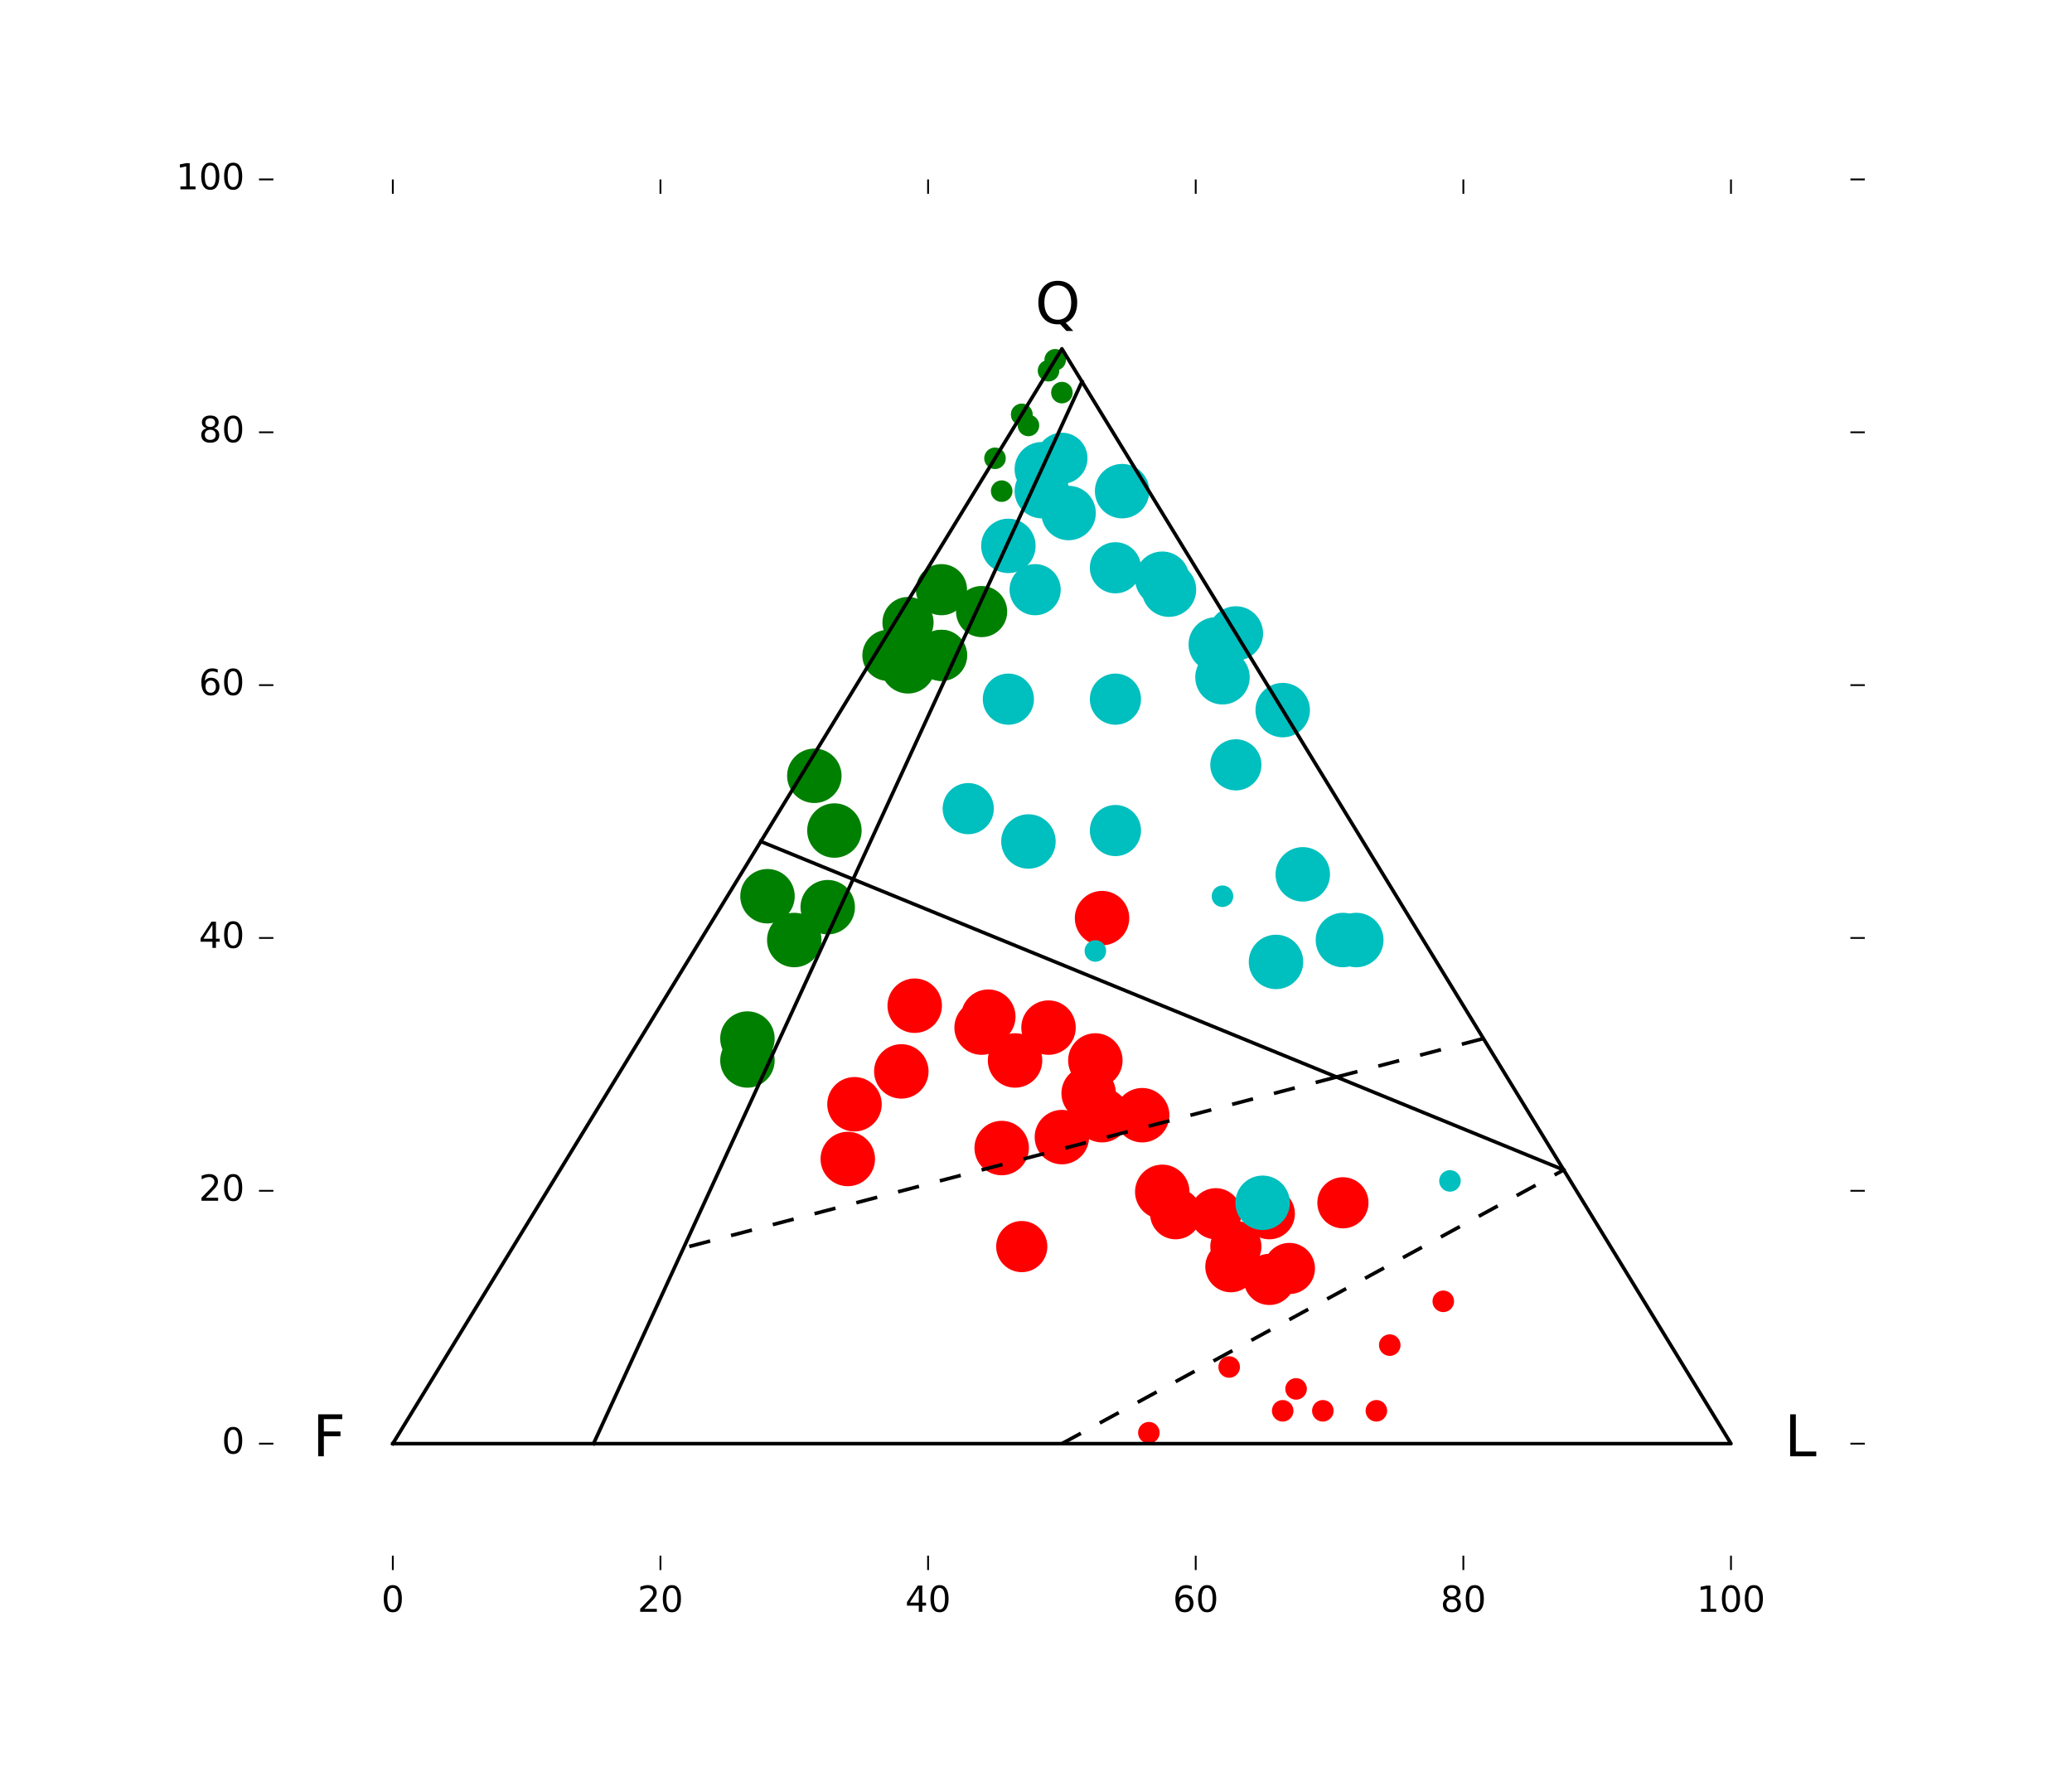 <?xml version="1.0" encoding="utf-8" standalone="no"?>
<!DOCTYPE svg PUBLIC "-//W3C//DTD SVG 1.1//EN"
  "http://www.w3.org/Graphics/SVG/1.1/DTD/svg11.dtd">
<!-- Created with matplotlib (http://matplotlib.org/) -->
<svg height="498pt" version="1.1" viewBox="0 0 576 498" width="576pt" xmlns="http://www.w3.org/2000/svg" xmlns:xlink="http://www.w3.org/1999/xlink">
 <defs>
  <style type="text/css">
*{stroke-linecap:butt;stroke-linejoin:round;stroke-miterlimit:100000;}
  </style>
 </defs>
 <g id="figure_1">
  <g id="patch_1">
   <path d="M 0 498.831 
L 576 498.831 
L 576 0 
L 0 0 
z
" style="fill:#ffffff;"/>
  </g>
  <g id="axes_1">
   <g id="patch_2">
    <path d="M 72 436.477 
L 518.4 436.477 
L 518.4 49.883 
L 72 49.883 
z
" style="fill:#ffffff;"/>
   </g>
   <g id="PathCollection_1">
    <defs>
     <path d="M 0 2.5 
C 0.663 2.5 1.299 2.237 1.768 1.768 
C 2.237 1.299 2.5 0.663 2.5 0 
C 2.5 -0.663 2.237 -1.299 1.768 -1.768 
C 1.299 -2.237 0.663 -2.5 0 -2.5 
C -0.663 -2.5 -1.299 -2.237 -1.768 -1.768 
C -2.237 -1.299 -2.5 -0.663 -2.5 0 
C -2.5 0.663 -2.237 1.299 -1.768 1.768 
C -1.299 2.237 -0.663 2.5 0 2.5 
z
" id="m1d881faa5f" style="stroke:#008000;"/>
    </defs>
    <g clip-path="url(#p193c2dba42)">
     <use style="fill:#008000;stroke:#008000;" x="278.46" xlink:href="#m1d881faa5f" y="136.536"/>
    </g>
   </g>
   <g id="PathCollection_2">
    <g clip-path="url(#p193c2dba42)">
     <use style="fill:#008000;stroke:#008000;" x="285.9" xlink:href="#m1d881faa5f" y="130.448"/>
    </g>
   </g>
   <g id="PathCollection_3">
    <g clip-path="url(#p193c2dba42)">
     <use style="fill:#008000;stroke:#008000;" x="291.48" xlink:href="#m1d881faa5f" y="103.056"/>
    </g>
   </g>
   <g id="PathCollection_4">
    <g clip-path="url(#p193c2dba42)">
     <use style="fill:#008000;stroke:#008000;" x="295.2" xlink:href="#m1d881faa5f" y="109.143"/>
    </g>
   </g>
   <g id="PathCollection_5">
    <g clip-path="url(#p193c2dba42)">
     <use style="fill:#008000;stroke:#008000;" x="293.34" xlink:href="#m1d881faa5f" y="100.012"/>
    </g>
   </g>
   <g id="PathCollection_6"/>
   <g id="PathCollection_7">
    <g clip-path="url(#p193c2dba42)">
     <use style="fill:#008000;stroke:#008000;" x="287.76" xlink:href="#m1d881faa5f" y="133.492"/>
    </g>
   </g>
   <g id="PathCollection_8">
    <g clip-path="url(#p193c2dba42)">
     <use style="fill:#008000;stroke:#008000;" x="276.6" xlink:href="#m1d881faa5f" y="127.405"/>
    </g>
   </g>
   <g id="PathCollection_9">
    <g clip-path="url(#p193c2dba42)">
     <use style="fill:#008000;stroke:#008000;" x="284.04" xlink:href="#m1d881faa5f" y="115.23"/>
    </g>
   </g>
   <g id="PathCollection_10">
    <g clip-path="url(#p193c2dba42)">
     <use style="fill:#008000;stroke:#008000;" x="285.9" xlink:href="#m1d881faa5f" y="118.274"/>
    </g>
   </g>
   <g id="PathCollection_11">
    <g clip-path="url(#p193c2dba42)">
     <use style="fill:#008000;stroke:#008000;" x="284.04" xlink:href="#m1d881faa5f" y="115.23"/>
    </g>
   </g>
   <g id="PathCollection_12">
    <defs>
     <path d="M 0 6.614 
C 1.754 6.614 3.437 5.917 4.677 4.677 
C 5.917 3.437 6.614 1.754 6.614 0 
C 6.614 -1.754 5.917 -3.437 4.677 -4.677 
C 3.437 -5.917 1.754 -6.614 0 -6.614 
C -1.754 -6.614 -3.437 -5.917 -4.677 -4.677 
C -5.917 -3.437 -6.614 -1.754 -6.614 0 
C -6.614 1.754 -5.917 3.437 -4.677 4.677 
C -3.437 5.917 -1.754 6.614 0 6.614 
z
" id="ma11759a36c" style="stroke:#008000;"/>
    </defs>
    <g clip-path="url(#p193c2dba42)">
     <use style="fill:#008000;stroke:#008000;" x="272.88" xlink:href="#ma11759a36c" y="170.016"/>
    </g>
   </g>
   <g id="PathCollection_13">
    <g clip-path="url(#p193c2dba42)">
     <use style="fill:#008000;stroke:#008000;" x="261.72" xlink:href="#ma11759a36c" y="163.928"/>
    </g>
   </g>
   <g id="PathCollection_14">
    <g clip-path="url(#p193c2dba42)">
     <use style="fill:#008000;stroke:#008000;" x="261.72" xlink:href="#ma11759a36c" y="182.19"/>
    </g>
   </g>
   <g id="PathCollection_15">
    <g clip-path="url(#p193c2dba42)">
     <use style="fill:#008000;stroke:#008000;" x="261.72" xlink:href="#ma11759a36c" y="182.19"/>
    </g>
   </g>
   <g id="PathCollection_16">
    <g clip-path="url(#p193c2dba42)">
     <use style="fill:#008000;stroke:#008000;" x="252.42" xlink:href="#ma11759a36c" y="173.059"/>
    </g>
   </g>
   <g id="PathCollection_17">
    <g clip-path="url(#p193c2dba42)">
     <use style="fill:#008000;stroke:#008000;" x="246.84" xlink:href="#ma11759a36c" y="182.19"/>
    </g>
   </g>
   <g id="PathCollection_18">
    <defs>
     <path d="M 0 7.071 
C 1.875 7.071 3.674 6.326 5 5 
C 6.326 3.674 7.071 1.875 7.071 0 
C 7.071 -1.875 6.326 -3.674 5 -5 
C 3.674 -6.326 1.875 -7.071 0 -7.071 
C -1.875 -7.071 -3.674 -6.326 -5 -5 
C -6.326 -3.674 -7.071 -1.875 -7.071 0 
C -7.071 1.875 -6.326 3.674 -5 5 
C -3.674 6.326 -1.875 7.071 0 7.071 
z
" id="m0324f5694d" style="stroke:#008000;"/>
    </defs>
    <g clip-path="url(#p193c2dba42)">
     <use style="fill:#008000;stroke:#008000;" x="220.8" xlink:href="#m0324f5694d" y="261.325"/>
    </g>
   </g>
   <g id="PathCollection_19">
    <g clip-path="url(#p193c2dba42)">
     <use style="fill:#008000;stroke:#008000;" x="207.78" xlink:href="#m0324f5694d" y="288.717"/>
    </g>
   </g>
   <g id="PathCollection_20">
    <g clip-path="url(#p193c2dba42)">
     <use style="fill:#008000;stroke:#008000;" x="231.96" xlink:href="#m0324f5694d" y="230.888"/>
    </g>
   </g>
   <g id="PathCollection_21">
    <g clip-path="url(#p193c2dba42)">
     <use style="fill:#008000;stroke:#008000;" x="213.36" xlink:href="#m0324f5694d" y="249.15"/>
    </g>
   </g>
   <g id="PathCollection_22">
    <g clip-path="url(#p193c2dba42)">
     <use style="fill:#008000;stroke:#008000;" x="207.78" xlink:href="#m0324f5694d" y="294.805"/>
    </g>
   </g>
   <g id="PathCollection_23">
    <g clip-path="url(#p193c2dba42)">
     <use style="fill:#008000;stroke:#008000;" x="230.1" xlink:href="#m0324f5694d" y="252.194"/>
    </g>
   </g>
   <g id="PathCollection_24">
    <g clip-path="url(#p193c2dba42)">
     <use style="fill:#008000;stroke:#008000;" x="226.38" xlink:href="#m0324f5694d" y="215.67"/>
    </g>
   </g>
   <g id="PathCollection_25">
    <g clip-path="url(#p193c2dba42)">
     <use style="fill:#008000;stroke:#008000;" x="252.42" xlink:href="#m0324f5694d" y="185.234"/>
    </g>
   </g>
   <g id="PathCollection_26">
    <defs>
     <path d="M 0 2.5 
C 0.663 2.5 1.299 2.237 1.768 1.768 
C 2.237 1.299 2.5 0.663 2.5 0 
C 2.5 -0.663 2.237 -1.299 1.768 -1.768 
C 1.299 -2.237 0.663 -2.5 0 -2.5 
C -0.663 -2.5 -1.299 -2.237 -1.768 -1.768 
C -2.237 -1.299 -2.5 -0.663 -2.5 0 
C -2.5 0.663 -2.237 1.299 -1.768 1.768 
C -1.299 2.237 -0.663 2.5 0 2.5 
z
" id="m42e93474fa" style="stroke:#ff0000;"/>
    </defs>
    <g clip-path="url(#p193c2dba42)">
     <use style="fill:#ff0000;stroke:#ff0000;" x="319.38" xlink:href="#m42e93474fa" y="398.288"/>
    </g>
   </g>
   <g id="PathCollection_27">
    <g clip-path="url(#p193c2dba42)">
     <use style="fill:#ff0000;stroke:#ff0000;" x="401.22" xlink:href="#m42e93474fa" y="361.765"/>
    </g>
   </g>
   <g id="PathCollection_28">
    <g clip-path="url(#p193c2dba42)">
     <use style="fill:#ff0000;stroke:#ff0000;" x="341.7" xlink:href="#m42e93474fa" y="380.026"/>
    </g>
   </g>
   <g id="PathCollection_29">
    <g clip-path="url(#p193c2dba42)">
     <use style="fill:#ff0000;stroke:#ff0000;" x="386.34" xlink:href="#m42e93474fa" y="373.939"/>
    </g>
   </g>
   <g id="PathCollection_30">
    <g clip-path="url(#p193c2dba42)">
     <use style="fill:#ff0000;stroke:#ff0000;" x="360.3" xlink:href="#m42e93474fa" y="386.114"/>
    </g>
   </g>
   <g id="PathCollection_31">
    <g clip-path="url(#p193c2dba42)">
     <use style="fill:#ff0000;stroke:#ff0000;" x="356.58" xlink:href="#m42e93474fa" y="392.201"/>
    </g>
   </g>
   <g id="PathCollection_32">
    <g clip-path="url(#p193c2dba42)">
     <use style="fill:#ff0000;stroke:#ff0000;" x="382.62" xlink:href="#m42e93474fa" y="392.201"/>
    </g>
   </g>
   <g id="PathCollection_33">
    <g clip-path="url(#p193c2dba42)">
     <use style="fill:#ff0000;stroke:#ff0000;" x="367.74" xlink:href="#m42e93474fa" y="392.201"/>
    </g>
   </g>
   <g id="PathCollection_34">
    <defs>
     <path d="M 0 6.614 
C 1.754 6.614 3.437 5.917 4.677 4.677 
C 5.917 3.437 6.614 1.754 6.614 0 
C 6.614 -1.754 5.917 -3.437 4.677 -4.677 
C 3.437 -5.917 1.754 -6.614 0 -6.614 
C -1.754 -6.614 -3.437 -5.917 -4.677 -4.677 
C -5.917 -3.437 -6.614 -1.754 -6.614 0 
C -6.614 1.754 -5.917 3.437 -4.677 4.677 
C -3.437 5.917 -1.754 6.614 0 6.614 
z
" id="mf200a422d6" style="stroke:#ff0000;"/>
    </defs>
    <g clip-path="url(#p193c2dba42)">
     <use style="fill:#ff0000;stroke:#ff0000;" x="326.82" xlink:href="#mf200a422d6" y="337.416"/>
    </g>
   </g>
   <g id="PathCollection_35">
    <g clip-path="url(#p193c2dba42)">
     <use style="fill:#ff0000;stroke:#ff0000;" x="337.98" xlink:href="#mf200a422d6" y="337.416"/>
    </g>
   </g>
   <g id="PathCollection_36">
    <g clip-path="url(#p193c2dba42)">
     <use style="fill:#ff0000;stroke:#ff0000;" x="358.44" xlink:href="#mf200a422d6" y="352.634"/>
    </g>
   </g>
   <g id="PathCollection_37">
    <g clip-path="url(#p193c2dba42)">
     <use style="fill:#ff0000;stroke:#ff0000;" x="343.56" xlink:href="#mf200a422d6" y="346.546"/>
    </g>
   </g>
   <g id="PathCollection_38">
    <g clip-path="url(#p193c2dba42)">
     <use style="fill:#ff0000;stroke:#ff0000;" x="373.32" xlink:href="#mf200a422d6" y="334.372"/>
    </g>
   </g>
   <g id="PathCollection_39">
    <g clip-path="url(#p193c2dba42)">
     <use style="fill:#ff0000;stroke:#ff0000;" x="342.17" xlink:href="#mf200a422d6" y="352.142"/>
    </g>
   </g>
   <g id="PathCollection_40">
    <g clip-path="url(#p193c2dba42)">
     <use style="fill:#ff0000;stroke:#ff0000;" x="352.86" xlink:href="#mf200a422d6" y="337.416"/>
    </g>
   </g>
   <g id="PathCollection_41">
    <g clip-path="url(#p193c2dba42)">
     <use style="fill:#ff0000;stroke:#ff0000;" x="352.86" xlink:href="#mf200a422d6" y="355.677"/>
    </g>
   </g>
   <g id="PathCollection_42">
    <g clip-path="url(#p193c2dba42)">
     <use style="fill:#ff0000;stroke:#ff0000;" x="284.04" xlink:href="#mf200a422d6" y="346.546"/>
    </g>
   </g>
   <g id="PathCollection_43">
    <defs>
     <path d="M 0 7.071 
C 1.875 7.071 3.674 6.326 5 5 
C 6.326 3.674 7.071 1.875 7.071 0 
C 7.071 -1.875 6.326 -3.674 5 -5 
C 3.674 -6.326 1.875 -7.071 0 -7.071 
C -1.875 -7.071 -3.674 -6.326 -5 -5 
C -6.326 -3.674 -7.071 -1.875 -7.071 0 
C -7.071 1.875 -6.326 3.674 -5 5 
C -3.674 6.326 -1.875 7.071 0 7.071 
z
" id="me55611606e" style="stroke:#ff0000;"/>
    </defs>
    <g clip-path="url(#p193c2dba42)">
     <use style="fill:#ff0000;stroke:#ff0000;" x="237.54" xlink:href="#me55611606e" y="306.979"/>
    </g>
   </g>
   <g id="PathCollection_44">
    <g clip-path="url(#p193c2dba42)">
     <use style="fill:#ff0000;stroke:#ff0000;" x="250.56" xlink:href="#me55611606e" y="297.848"/>
    </g>
   </g>
   <g id="PathCollection_45">
    <g clip-path="url(#p193c2dba42)">
     <use style="fill:#ff0000;stroke:#ff0000;" x="317.52" xlink:href="#me55611606e" y="310.023"/>
    </g>
   </g>
   <g id="PathCollection_46">
    <g clip-path="url(#p193c2dba42)">
     <use style="fill:#ff0000;stroke:#ff0000;" x="291.48" xlink:href="#me55611606e" y="285.674"/>
    </g>
   </g>
   <g id="PathCollection_47">
    <g clip-path="url(#p193c2dba42)">
     <use style="fill:#ff0000;stroke:#ff0000;" x="272.88" xlink:href="#me55611606e" y="285.674"/>
    </g>
   </g>
   <g id="PathCollection_48">
    <g clip-path="url(#p193c2dba42)">
     <use style="fill:#ff0000;stroke:#ff0000;" x="304.5" xlink:href="#me55611606e" y="294.805"/>
    </g>
   </g>
   <g id="PathCollection_49">
    <g clip-path="url(#p193c2dba42)">
     <use style="fill:#ff0000;stroke:#ff0000;" x="302.64" xlink:href="#me55611606e" y="303.936"/>
    </g>
   </g>
   <g id="PathCollection_50">
    <g clip-path="url(#p193c2dba42)">
     <use style="fill:#ff0000;stroke:#ff0000;" x="235.68" xlink:href="#me55611606e" y="322.197"/>
    </g>
   </g>
   <g id="PathCollection_51">
    <g clip-path="url(#p193c2dba42)">
     <use style="fill:#ff0000;stroke:#ff0000;" x="254.28" xlink:href="#me55611606e" y="279.586"/>
    </g>
   </g>
   <g id="PathCollection_52">
    <g clip-path="url(#p193c2dba42)">
     <use style="fill:#ff0000;stroke:#ff0000;" x="306.36" xlink:href="#me55611606e" y="310.023"/>
    </g>
   </g>
   <g id="PathCollection_53">
    <g clip-path="url(#p193c2dba42)">
     <use style="fill:#ff0000;stroke:#ff0000;" x="282.18" xlink:href="#me55611606e" y="294.805"/>
    </g>
   </g>
   <g id="PathCollection_54">
    <g clip-path="url(#p193c2dba42)">
     <use style="fill:#ff0000;stroke:#ff0000;" x="323.1" xlink:href="#me55611606e" y="331.328"/>
    </g>
   </g>
   <g id="PathCollection_55">
    <g clip-path="url(#p193c2dba42)">
     <use style="fill:#ff0000;stroke:#ff0000;" x="306.36" xlink:href="#me55611606e" y="255.237"/>
    </g>
   </g>
   <g id="PathCollection_56">
    <g clip-path="url(#p193c2dba42)">
     <use style="fill:#ff0000;stroke:#ff0000;" x="278.46" xlink:href="#me55611606e" y="319.154"/>
    </g>
   </g>
   <g id="PathCollection_57">
    <g clip-path="url(#p193c2dba42)">
     <use style="fill:#ff0000;stroke:#ff0000;" x="274.74" xlink:href="#me55611606e" y="282.63"/>
    </g>
   </g>
   <g id="PathCollection_58">
    <g clip-path="url(#p193c2dba42)">
     <use style="fill:#ff0000;stroke:#ff0000;" x="295.2" xlink:href="#me55611606e" y="316.11"/>
    </g>
   </g>
   <g id="PathCollection_59">
    <defs>
     <path d="M 0 2.5 
C 0.663 2.5 1.299 2.237 1.768 1.768 
C 2.237 1.299 2.5 0.663 2.5 0 
C 2.5 -0.663 2.237 -1.299 1.768 -1.768 
C 1.299 -2.237 0.663 -2.5 0 -2.5 
C -0.663 -2.5 -1.299 -2.237 -1.768 -1.768 
C -2.237 -1.299 -2.5 -0.663 -2.5 0 
C -2.5 0.663 -2.237 1.299 -1.768 1.768 
C -1.299 2.237 -0.663 2.5 0 2.5 
z
" id="mf5011ab4dc" style="stroke:#00bfbf;"/>
    </defs>
    <g clip-path="url(#p193c2dba42)">
     <use style="fill:#00bfbf;stroke:#00bfbf;" x="304.5" xlink:href="#mf5011ab4dc" y="264.368"/>
    </g>
   </g>
   <g id="PathCollection_60">
    <g clip-path="url(#p193c2dba42)">
     <use style="fill:#00bfbf;stroke:#00bfbf;" x="403.08" xlink:href="#mf5011ab4dc" y="328.285"/>
    </g>
   </g>
   <g id="PathCollection_61">
    <g clip-path="url(#p193c2dba42)">
     <use style="fill:#00bfbf;stroke:#00bfbf;" x="339.84" xlink:href="#mf5011ab4dc" y="249.15"/>
    </g>
   </g>
   <g id="PathCollection_62">
    <g clip-path="url(#p193c2dba42)">
     <use style="fill:#00bfbf;stroke:#00bfbf;" x="341.7" xlink:href="#mf5011ab4dc" y="215.67"/>
    </g>
   </g>
   <g id="PathCollection_63">
    <defs>
     <path d="M 0 6.614 
C 1.754 6.614 3.437 5.917 4.677 4.677 
C 5.917 3.437 6.614 1.754 6.614 0 
C 6.614 -1.754 5.917 -3.437 4.677 -4.677 
C 3.437 -5.917 1.754 -6.614 0 -6.614 
C -1.754 -6.614 -3.437 -5.917 -4.677 -4.677 
C -5.917 -3.437 -6.614 -1.754 -6.614 0 
C -6.614 1.754 -5.917 3.437 -4.677 4.677 
C -3.437 5.917 -1.754 6.614 0 6.614 
z
" id="m2e8f03f721" style="stroke:#00bfbf;"/>
    </defs>
    <g clip-path="url(#p193c2dba42)">
     <use style="fill:#00bfbf;stroke:#00bfbf;" x="269.16" xlink:href="#m2e8f03f721" y="224.801"/>
    </g>
   </g>
   <g id="PathCollection_64">
    <g clip-path="url(#p193c2dba42)">
     <use style="fill:#00bfbf;stroke:#00bfbf;" x="310.08" xlink:href="#m2e8f03f721" y="230.888"/>
    </g>
   </g>
   <g id="PathCollection_65">
    <g clip-path="url(#p193c2dba42)">
     <use style="fill:#00bfbf;stroke:#00bfbf;" x="295.2" xlink:href="#m2e8f03f721" y="127.405"/>
    </g>
   </g>
   <g id="PathCollection_66">
    <g clip-path="url(#p193c2dba42)">
     <use style="fill:#00bfbf;stroke:#00bfbf;" x="310.08" xlink:href="#m2e8f03f721" y="157.841"/>
    </g>
   </g>
   <g id="PathCollection_67">
    <g clip-path="url(#p193c2dba42)">
     <use style="fill:#00bfbf;stroke:#00bfbf;" x="343.56" xlink:href="#m2e8f03f721" y="212.626"/>
    </g>
   </g>
   <g id="PathCollection_68">
    <g clip-path="url(#p193c2dba42)">
     <use style="fill:#00bfbf;stroke:#00bfbf;" x="323.1" xlink:href="#m2e8f03f721" y="160.885"/>
    </g>
   </g>
   <g id="PathCollection_69">
    <g clip-path="url(#p193c2dba42)">
     <use style="fill:#00bfbf;stroke:#00bfbf;" x="280.32" xlink:href="#m2e8f03f721" y="194.365"/>
    </g>
   </g>
   <g id="PathCollection_70">
    <g clip-path="url(#p193c2dba42)">
     <use style="fill:#00bfbf;stroke:#00bfbf;" x="287.76" xlink:href="#m2e8f03f721" y="163.928"/>
    </g>
   </g>
   <g id="PathCollection_71">
    <g clip-path="url(#p193c2dba42)">
     <use style="fill:#00bfbf;stroke:#00bfbf;" x="310.08" xlink:href="#m2e8f03f721" y="194.365"/>
    </g>
   </g>
   <g id="PathCollection_72">
    <defs>
     <path d="M 0 7.071 
C 1.875 7.071 3.674 6.326 5 5 
C 6.326 3.674 7.071 1.875 7.071 0 
C 7.071 -1.875 6.326 -3.674 5 -5 
C 3.674 -6.326 1.875 -7.071 0 -7.071 
C -1.875 -7.071 -3.674 -6.326 -5 -5 
C -6.326 -3.674 -7.071 -1.875 -7.071 0 
C -7.071 1.875 -6.326 3.674 -5 5 
C -3.674 6.326 -1.875 7.071 0 7.071 
z
" id="m6156ef4973" style="stroke:#00bfbf;"/>
    </defs>
    <g clip-path="url(#p193c2dba42)">
     <use style="fill:#00bfbf;stroke:#00bfbf;" x="285.9" xlink:href="#m6156ef4973" y="233.932"/>
    </g>
   </g>
   <g id="PathCollection_73">
    <g clip-path="url(#p193c2dba42)">
     <use style="fill:#00bfbf;stroke:#00bfbf;" x="311.94" xlink:href="#m6156ef4973" y="136.536"/>
    </g>
   </g>
   <g id="PathCollection_74">
    <g clip-path="url(#p193c2dba42)">
     <use style="fill:#00bfbf;stroke:#00bfbf;" x="354.72" xlink:href="#m6156ef4973" y="267.412"/>
    </g>
   </g>
   <g id="PathCollection_75">
    <g clip-path="url(#p193c2dba42)">
     <use style="fill:#00bfbf;stroke:#00bfbf;" x="339.84" xlink:href="#m6156ef4973" y="188.277"/>
    </g>
   </g>
   <g id="PathCollection_76">
    <g clip-path="url(#p193c2dba42)">
     <use style="fill:#00bfbf;stroke:#00bfbf;" x="362.16" xlink:href="#m6156ef4973" y="243.063"/>
    </g>
   </g>
   <g id="PathCollection_77">
    <g clip-path="url(#p193c2dba42)">
     <use style="fill:#00bfbf;stroke:#00bfbf;" x="356.58" xlink:href="#m6156ef4973" y="197.408"/>
    </g>
   </g>
   <g id="PathCollection_78">
    <g clip-path="url(#p193c2dba42)">
     <use style="fill:#00bfbf;stroke:#00bfbf;" x="373.32" xlink:href="#m6156ef4973" y="261.325"/>
    </g>
   </g>
   <g id="PathCollection_79">
    <g clip-path="url(#p193c2dba42)">
     <use style="fill:#00bfbf;stroke:#00bfbf;" x="351.0" xlink:href="#m6156ef4973" y="334.372"/>
    </g>
   </g>
   <g id="PathCollection_80">
    <g clip-path="url(#p193c2dba42)">
     <use style="fill:#00bfbf;stroke:#00bfbf;" x="343.56" xlink:href="#m6156ef4973" y="176.103"/>
    </g>
   </g>
   <g id="PathCollection_81">
    <g clip-path="url(#p193c2dba42)">
     <use style="fill:#00bfbf;stroke:#00bfbf;" x="289.62" xlink:href="#m6156ef4973" y="130.448"/>
    </g>
   </g>
   <g id="PathCollection_82">
    <g clip-path="url(#p193c2dba42)">
     <use style="fill:#00bfbf;stroke:#00bfbf;" x="280.32" xlink:href="#m6156ef4973" y="151.754"/>
    </g>
   </g>
   <g id="PathCollection_83">
    <g clip-path="url(#p193c2dba42)">
     <use style="fill:#00bfbf;stroke:#00bfbf;" x="297.06" xlink:href="#m6156ef4973" y="142.623"/>
    </g>
   </g>
   <g id="PathCollection_84">
    <g clip-path="url(#p193c2dba42)">
     <use style="fill:#00bfbf;stroke:#00bfbf;" x="289.62" xlink:href="#m6156ef4973" y="136.536"/>
    </g>
   </g>
   <g id="PathCollection_85">
    <g clip-path="url(#p193c2dba42)">
     <use style="fill:#00bfbf;stroke:#00bfbf;" x="377.04" xlink:href="#m6156ef4973" y="261.325"/>
    </g>
   </g>
   <g id="PathCollection_86">
    <g clip-path="url(#p193c2dba42)">
     <use style="fill:#00bfbf;stroke:#00bfbf;" x="323.1" xlink:href="#m6156ef4973" y="160.885"/>
    </g>
   </g>
   <g id="PathCollection_87">
    <g clip-path="url(#p193c2dba42)">
     <use style="fill:#00bfbf;stroke:#00bfbf;" x="337.98" xlink:href="#m6156ef4973" y="179.146"/>
    </g>
   </g>
   <g id="PathCollection_88">
    <g clip-path="url(#p193c2dba42)">
     <use style="fill:#00bfbf;stroke:#00bfbf;" x="324.96" xlink:href="#m6156ef4973" y="163.928"/>
    </g>
   </g>
   <g id="line2d_1">
    <path clip-path="url(#p193c2dba42)" d="M 109.2 401.332 
L 295.2 96.968 
L 481.2 401.332 
L 109.2 401.332 
" style="fill:none;stroke:#000000;stroke-linecap:square;"/>
   </g>
   <g id="line2d_2">
    <path clip-path="url(#p193c2dba42)" d="M 300.78 106.099 
L 165 401.332 
" style="fill:none;stroke:#000000;stroke-linecap:square;"/>
   </g>
   <g id="line2d_3">
    <path clip-path="url(#p193c2dba42)" d="M 211.5 233.932 
L 434.7 325.241 
" style="fill:none;stroke:#000000;stroke-linecap:square;"/>
   </g>
   <g id="line2d_4">
    <path clip-path="url(#p193c2dba42)" d="M 371.551 299.407 
L 190.017 346.936 
" style="fill:none;stroke:#000000;stroke-dasharray:6,6;stroke-dashoffset:0.0;"/>
   </g>
   <g id="line2d_5">
    <path clip-path="url(#p193c2dba42)" d="M 371.551 299.407 
L 412.38 288.717 
" style="fill:none;stroke:#000000;stroke-dasharray:6,6;stroke-dashoffset:0.0;"/>
   </g>
   <g id="line2d_6">
    <path clip-path="url(#p193c2dba42)" d="M 295.2 401.332 
L 434.7 325.241 
" style="fill:none;stroke:#000000;stroke-dasharray:6,6;stroke-dashoffset:0.0;"/>
   </g>
   <g id="patch_3">
    <path d="M 72 436.477 
L 518.4 436.477 
" style="fill:none;"/>
   </g>
   <g id="patch_4">
    <path d="M 72 436.477 
L 72 49.883 
" style="fill:none;"/>
   </g>
   <g id="patch_5">
    <path d="M 72 49.883 
L 518.4 49.883 
" style="fill:none;"/>
   </g>
   <g id="patch_6">
    <path d="M 518.4 436.477 
L 518.4 49.883 
" style="fill:none;"/>
   </g>
   <g id="matplotlib.axis_1">
    <g id="xtick_1">
     <g id="line2d_7">
      <defs>
       <path d="M 0 0 
L 0 -4 
" id="maf9fc0349f" style="stroke:#000000;stroke-width:0.5;"/>
      </defs>
      <g>
       <use style="stroke:#000000;stroke-width:0.5;" x="109.2" xlink:href="#maf9fc0349f" y="436.477"/>
      </g>
     </g>
     <g id="line2d_8">
      <defs>
       <path d="M 0 0 
L 0 4 
" id="mded030dc1d" style="stroke:#000000;stroke-width:0.5;"/>
      </defs>
      <g>
       <use style="stroke:#000000;stroke-width:0.5;" x="109.2" xlink:href="#mded030dc1d" y="49.883"/>
      </g>
     </g>
     <g id="text_1">
      <!-- 0 -->
      <defs>
       <path d="M 31.781 66.406 
Q 24.172 66.406 20.328 58.906 
Q 16.5 51.422 16.5 36.375 
Q 16.5 21.391 20.328 13.891 
Q 24.172 6.391 31.781 6.391 
Q 39.453 6.391 43.281 13.891 
Q 47.125 21.391 47.125 36.375 
Q 47.125 51.422 43.281 58.906 
Q 39.453 66.406 31.781 66.406 
M 31.781 74.219 
Q 44.047 74.219 50.516 64.516 
Q 56.984 54.828 56.984 36.375 
Q 56.984 17.969 50.516 8.266 
Q 44.047 -1.422 31.781 -1.422 
Q 19.531 -1.422 13.062 8.266 
Q 6.594 17.969 6.594 36.375 
Q 6.594 54.828 13.062 64.516 
Q 19.531 74.219 31.781 74.219 
" id="BitstreamVeraSans-Roman-30"/>
      </defs>
      <g transform="translate(106.019 448.075)scale(0.1 -0.1)">
       <use xlink:href="#BitstreamVeraSans-Roman-30"/>
      </g>
     </g>
    </g>
    <g id="xtick_2">
     <g id="line2d_9">
      <g>
       <use style="stroke:#000000;stroke-width:0.5;" x="183.6" xlink:href="#maf9fc0349f" y="436.477"/>
      </g>
     </g>
     <g id="line2d_10">
      <g>
       <use style="stroke:#000000;stroke-width:0.5;" x="183.6" xlink:href="#mded030dc1d" y="49.883"/>
      </g>
     </g>
     <g id="text_2">
      <!-- 20 -->
      <defs>
       <path d="M 19.188 8.297 
L 53.609 8.297 
L 53.609 0 
L 7.328 0 
L 7.328 8.297 
Q 12.938 14.109 22.625 23.891 
Q 32.328 33.688 34.812 36.531 
Q 39.547 41.844 41.422 45.531 
Q 43.312 49.219 43.312 52.781 
Q 43.312 58.594 39.234 62.25 
Q 35.156 65.922 28.609 65.922 
Q 23.969 65.922 18.812 64.312 
Q 13.672 62.703 7.812 59.422 
L 7.812 69.391 
Q 13.766 71.781 18.938 73 
Q 24.125 74.219 28.422 74.219 
Q 39.75 74.219 46.484 68.547 
Q 53.219 62.891 53.219 53.422 
Q 53.219 48.922 51.531 44.891 
Q 49.859 40.875 45.406 35.406 
Q 44.188 33.984 37.641 27.219 
Q 31.109 20.453 19.188 8.297 
" id="BitstreamVeraSans-Roman-32"/>
      </defs>
      <g transform="translate(177.238 448.075)scale(0.1 -0.1)">
       <use xlink:href="#BitstreamVeraSans-Roman-32"/>
       <use x="63.623" xlink:href="#BitstreamVeraSans-Roman-30"/>
      </g>
     </g>
    </g>
    <g id="xtick_3">
     <g id="line2d_11">
      <g>
       <use style="stroke:#000000;stroke-width:0.5;" x="258.0" xlink:href="#maf9fc0349f" y="436.477"/>
      </g>
     </g>
     <g id="line2d_12">
      <g>
       <use style="stroke:#000000;stroke-width:0.5;" x="258.0" xlink:href="#mded030dc1d" y="49.883"/>
      </g>
     </g>
     <g id="text_3">
      <!-- 40 -->
      <defs>
       <path d="M 37.797 64.312 
L 12.891 25.391 
L 37.797 25.391 
z
M 35.203 72.906 
L 47.609 72.906 
L 47.609 25.391 
L 58.016 25.391 
L 58.016 17.188 
L 47.609 17.188 
L 47.609 0 
L 37.797 0 
L 37.797 17.188 
L 4.891 17.188 
L 4.891 26.703 
z
" id="BitstreamVeraSans-Roman-34"/>
      </defs>
      <g transform="translate(251.637 448.075)scale(0.1 -0.1)">
       <use xlink:href="#BitstreamVeraSans-Roman-34"/>
       <use x="63.623" xlink:href="#BitstreamVeraSans-Roman-30"/>
      </g>
     </g>
    </g>
    <g id="xtick_4">
     <g id="line2d_13">
      <g>
       <use style="stroke:#000000;stroke-width:0.5;" x="332.4" xlink:href="#maf9fc0349f" y="436.477"/>
      </g>
     </g>
     <g id="line2d_14">
      <g>
       <use style="stroke:#000000;stroke-width:0.5;" x="332.4" xlink:href="#mded030dc1d" y="49.883"/>
      </g>
     </g>
     <g id="text_4">
      <!-- 60 -->
      <defs>
       <path d="M 33.016 40.375 
Q 26.375 40.375 22.484 35.828 
Q 18.609 31.297 18.609 23.391 
Q 18.609 15.531 22.484 10.953 
Q 26.375 6.391 33.016 6.391 
Q 39.656 6.391 43.531 10.953 
Q 47.406 15.531 47.406 23.391 
Q 47.406 31.297 43.531 35.828 
Q 39.656 40.375 33.016 40.375 
M 52.594 71.297 
L 52.594 62.312 
Q 48.875 64.062 45.094 64.984 
Q 41.312 65.922 37.594 65.922 
Q 27.828 65.922 22.672 59.328 
Q 17.531 52.734 16.797 39.406 
Q 19.672 43.656 24.016 45.922 
Q 28.375 48.188 33.594 48.188 
Q 44.578 48.188 50.953 41.516 
Q 57.328 34.859 57.328 23.391 
Q 57.328 12.156 50.688 5.359 
Q 44.047 -1.422 33.016 -1.422 
Q 20.359 -1.422 13.672 8.266 
Q 6.984 17.969 6.984 36.375 
Q 6.984 53.656 15.188 63.938 
Q 23.391 74.219 37.203 74.219 
Q 40.922 74.219 44.703 73.484 
Q 48.484 72.75 52.594 71.297 
" id="BitstreamVeraSans-Roman-36"/>
      </defs>
      <g transform="translate(326.038 448.075)scale(0.1 -0.1)">
       <use xlink:href="#BitstreamVeraSans-Roman-36"/>
       <use x="63.623" xlink:href="#BitstreamVeraSans-Roman-30"/>
      </g>
     </g>
    </g>
    <g id="xtick_5">
     <g id="line2d_15">
      <g>
       <use style="stroke:#000000;stroke-width:0.5;" x="406.8" xlink:href="#maf9fc0349f" y="436.477"/>
      </g>
     </g>
     <g id="line2d_16">
      <g>
       <use style="stroke:#000000;stroke-width:0.5;" x="406.8" xlink:href="#mded030dc1d" y="49.883"/>
      </g>
     </g>
     <g id="text_5">
      <!-- 80 -->
      <defs>
       <path d="M 31.781 34.625 
Q 24.75 34.625 20.719 30.859 
Q 16.703 27.094 16.703 20.516 
Q 16.703 13.922 20.719 10.156 
Q 24.75 6.391 31.781 6.391 
Q 38.812 6.391 42.859 10.172 
Q 46.922 13.969 46.922 20.516 
Q 46.922 27.094 42.891 30.859 
Q 38.875 34.625 31.781 34.625 
M 21.922 38.812 
Q 15.578 40.375 12.031 44.719 
Q 8.5 49.078 8.5 55.328 
Q 8.5 64.062 14.719 69.141 
Q 20.953 74.219 31.781 74.219 
Q 42.672 74.219 48.875 69.141 
Q 55.078 64.062 55.078 55.328 
Q 55.078 49.078 51.531 44.719 
Q 48 40.375 41.703 38.812 
Q 48.828 37.156 52.797 32.312 
Q 56.781 27.484 56.781 20.516 
Q 56.781 9.906 50.312 4.234 
Q 43.844 -1.422 31.781 -1.422 
Q 19.734 -1.422 13.25 4.234 
Q 6.781 9.906 6.781 20.516 
Q 6.781 27.484 10.781 32.312 
Q 14.797 37.156 21.922 38.812 
M 18.312 54.391 
Q 18.312 48.734 21.844 45.562 
Q 25.391 42.391 31.781 42.391 
Q 38.141 42.391 41.719 45.562 
Q 45.312 48.734 45.312 54.391 
Q 45.312 60.062 41.719 63.234 
Q 38.141 66.406 31.781 66.406 
Q 25.391 66.406 21.844 63.234 
Q 18.312 60.062 18.312 54.391 
" id="BitstreamVeraSans-Roman-38"/>
      </defs>
      <g transform="translate(400.438 448.075)scale(0.1 -0.1)">
       <use xlink:href="#BitstreamVeraSans-Roman-38"/>
       <use x="63.623" xlink:href="#BitstreamVeraSans-Roman-30"/>
      </g>
     </g>
    </g>
    <g id="xtick_6">
     <g id="line2d_17">
      <g>
       <use style="stroke:#000000;stroke-width:0.5;" x="481.2" xlink:href="#maf9fc0349f" y="436.477"/>
      </g>
     </g>
     <g id="line2d_18">
      <g>
       <use style="stroke:#000000;stroke-width:0.5;" x="481.2" xlink:href="#mded030dc1d" y="49.883"/>
      </g>
     </g>
     <g id="text_6">
      <!-- 100 -->
      <defs>
       <path d="M 12.406 8.297 
L 28.516 8.297 
L 28.516 63.922 
L 10.984 60.406 
L 10.984 69.391 
L 28.422 72.906 
L 38.281 72.906 
L 38.281 8.297 
L 54.391 8.297 
L 54.391 0 
L 12.406 0 
z
" id="BitstreamVeraSans-Roman-31"/>
      </defs>
      <g transform="translate(471.656 448.075)scale(0.1 -0.1)">
       <use xlink:href="#BitstreamVeraSans-Roman-31"/>
       <use x="63.623" xlink:href="#BitstreamVeraSans-Roman-30"/>
       <use x="127.246" xlink:href="#BitstreamVeraSans-Roman-30"/>
      </g>
     </g>
    </g>
   </g>
   <g id="matplotlib.axis_2">
    <g id="ytick_1">
     <g id="line2d_19">
      <defs>
       <path d="M 0 0 
L 4 0 
" id="m2621e2a5d1" style="stroke:#000000;stroke-width:0.5;"/>
      </defs>
      <g>
       <use style="stroke:#000000;stroke-width:0.5;" x="72.0" xlink:href="#m2621e2a5d1" y="401.332"/>
      </g>
     </g>
     <g id="line2d_20">
      <defs>
       <path d="M 0 0 
L -4 0 
" id="mcfdaa62e2d" style="stroke:#000000;stroke-width:0.5;"/>
      </defs>
      <g>
       <use style="stroke:#000000;stroke-width:0.5;" x="518.4" xlink:href="#mcfdaa62e2d" y="401.332"/>
      </g>
     </g>
     <g id="text_7">
      <!-- 0 -->
      <g transform="translate(61.638 404.091)scale(0.1 -0.1)">
       <use xlink:href="#BitstreamVeraSans-Roman-30"/>
      </g>
     </g>
    </g>
    <g id="ytick_2">
     <g id="line2d_21">
      <g>
       <use style="stroke:#000000;stroke-width:0.5;" x="72.0" xlink:href="#m2621e2a5d1" y="331.042"/>
      </g>
     </g>
     <g id="line2d_22">
      <g>
       <use style="stroke:#000000;stroke-width:0.5;" x="518.4" xlink:href="#mcfdaa62e2d" y="331.042"/>
      </g>
     </g>
     <g id="text_8">
      <!-- 20 -->
      <g transform="translate(55.275 333.802)scale(0.1 -0.1)">
       <use xlink:href="#BitstreamVeraSans-Roman-32"/>
       <use x="63.623" xlink:href="#BitstreamVeraSans-Roman-30"/>
      </g>
     </g>
    </g>
    <g id="ytick_3">
     <g id="line2d_23">
      <g>
       <use style="stroke:#000000;stroke-width:0.5;" x="72.0" xlink:href="#m2621e2a5d1" y="260.752"/>
      </g>
     </g>
     <g id="line2d_24">
      <g>
       <use style="stroke:#000000;stroke-width:0.5;" x="518.4" xlink:href="#mcfdaa62e2d" y="260.752"/>
      </g>
     </g>
     <g id="text_9">
      <!-- 40 -->
      <g transform="translate(55.275 263.512)scale(0.1 -0.1)">
       <use xlink:href="#BitstreamVeraSans-Roman-34"/>
       <use x="63.623" xlink:href="#BitstreamVeraSans-Roman-30"/>
      </g>
     </g>
    </g>
    <g id="ytick_4">
     <g id="line2d_25">
      <g>
       <use style="stroke:#000000;stroke-width:0.5;" x="72.0" xlink:href="#m2621e2a5d1" y="190.463"/>
      </g>
     </g>
     <g id="line2d_26">
      <g>
       <use style="stroke:#000000;stroke-width:0.5;" x="518.4" xlink:href="#mcfdaa62e2d" y="190.463"/>
      </g>
     </g>
     <g id="text_10">
      <!-- 60 -->
      <g transform="translate(55.275 193.222)scale(0.1 -0.1)">
       <use xlink:href="#BitstreamVeraSans-Roman-36"/>
       <use x="63.623" xlink:href="#BitstreamVeraSans-Roman-30"/>
      </g>
     </g>
    </g>
    <g id="ytick_5">
     <g id="line2d_27">
      <g>
       <use style="stroke:#000000;stroke-width:0.5;" x="72.0" xlink:href="#m2621e2a5d1" y="120.173"/>
      </g>
     </g>
     <g id="line2d_28">
      <g>
       <use style="stroke:#000000;stroke-width:0.5;" x="518.4" xlink:href="#mcfdaa62e2d" y="120.173"/>
      </g>
     </g>
     <g id="text_11">
      <!-- 80 -->
      <g transform="translate(55.275 122.932)scale(0.1 -0.1)">
       <use xlink:href="#BitstreamVeraSans-Roman-38"/>
       <use x="63.623" xlink:href="#BitstreamVeraSans-Roman-30"/>
      </g>
     </g>
    </g>
    <g id="ytick_6">
     <g id="line2d_29">
      <g>
       <use style="stroke:#000000;stroke-width:0.5;" x="72.0" xlink:href="#m2621e2a5d1" y="49.883"/>
      </g>
     </g>
     <g id="line2d_30">
      <g>
       <use style="stroke:#000000;stroke-width:0.5;" x="518.4" xlink:href="#mcfdaa62e2d" y="49.883"/>
      </g>
     </g>
     <g id="text_12">
      <!-- 100 -->
      <g transform="translate(48.913 52.642)scale(0.1 -0.1)">
       <use xlink:href="#BitstreamVeraSans-Roman-31"/>
       <use x="63.623" xlink:href="#BitstreamVeraSans-Roman-30"/>
       <use x="127.246" xlink:href="#BitstreamVeraSans-Roman-30"/>
      </g>
     </g>
    </g>
   </g>
   <g id="text_13">
    <!-- Q -->
    <defs>
     <path d="M 39.406 66.219 
Q 28.656 66.219 22.328 58.203 
Q 16.016 50.203 16.016 36.375 
Q 16.016 22.609 22.328 14.594 
Q 28.656 6.594 39.406 6.594 
Q 50.141 6.594 56.422 14.594 
Q 62.703 22.609 62.703 36.375 
Q 62.703 50.203 56.422 58.203 
Q 50.141 66.219 39.406 66.219 
M 53.219 1.312 
L 66.219 -12.891 
L 54.297 -12.891 
L 43.5 -1.219 
Q 41.891 -1.312 41.031 -1.359 
Q 40.188 -1.422 39.406 -1.422 
Q 24.031 -1.422 14.812 8.859 
Q 5.609 19.141 5.609 36.375 
Q 5.609 53.656 14.812 63.938 
Q 24.031 74.219 39.406 74.219 
Q 54.734 74.219 63.906 63.938 
Q 73.094 53.656 73.094 36.375 
Q 73.094 23.688 67.984 14.641 
Q 62.891 5.609 53.219 1.312 
" id="BitstreamVeraSans-Roman-51"/>
    </defs>
    <g transform="translate(287.76 89.939)scale(0.16 -0.16)">
     <use xlink:href="#BitstreamVeraSans-Roman-51"/>
    </g>
   </g>
   <g id="text_14">
    <!-- F -->
    <defs>
     <path d="M 9.812 72.906 
L 51.703 72.906 
L 51.703 64.594 
L 19.672 64.594 
L 19.672 43.109 
L 48.578 43.109 
L 48.578 34.812 
L 19.672 34.812 
L 19.672 0 
L 9.812 0 
z
" id="BitstreamVeraSans-Roman-46"/>
    </defs>
    <g transform="translate(86.88 404.846)scale(0.16 -0.16)">
     <use xlink:href="#BitstreamVeraSans-Roman-46"/>
    </g>
   </g>
   <g id="text_15">
    <!-- L -->
    <defs>
     <path d="M 9.812 72.906 
L 19.672 72.906 
L 19.672 8.297 
L 55.172 8.297 
L 55.172 0 
L 9.812 0 
z
" id="BitstreamVeraSans-Roman-4c"/>
    </defs>
    <g transform="translate(496.08 404.846)scale(0.16 -0.16)">
     <use xlink:href="#BitstreamVeraSans-Roman-4c"/>
    </g>
   </g>
  </g>
 </g>
 <defs>
  <clipPath id="p193c2dba42">
   <rect height="386.594" width="446.4" x="72.0" y="49.883"/>
  </clipPath>
 </defs>
</svg>
